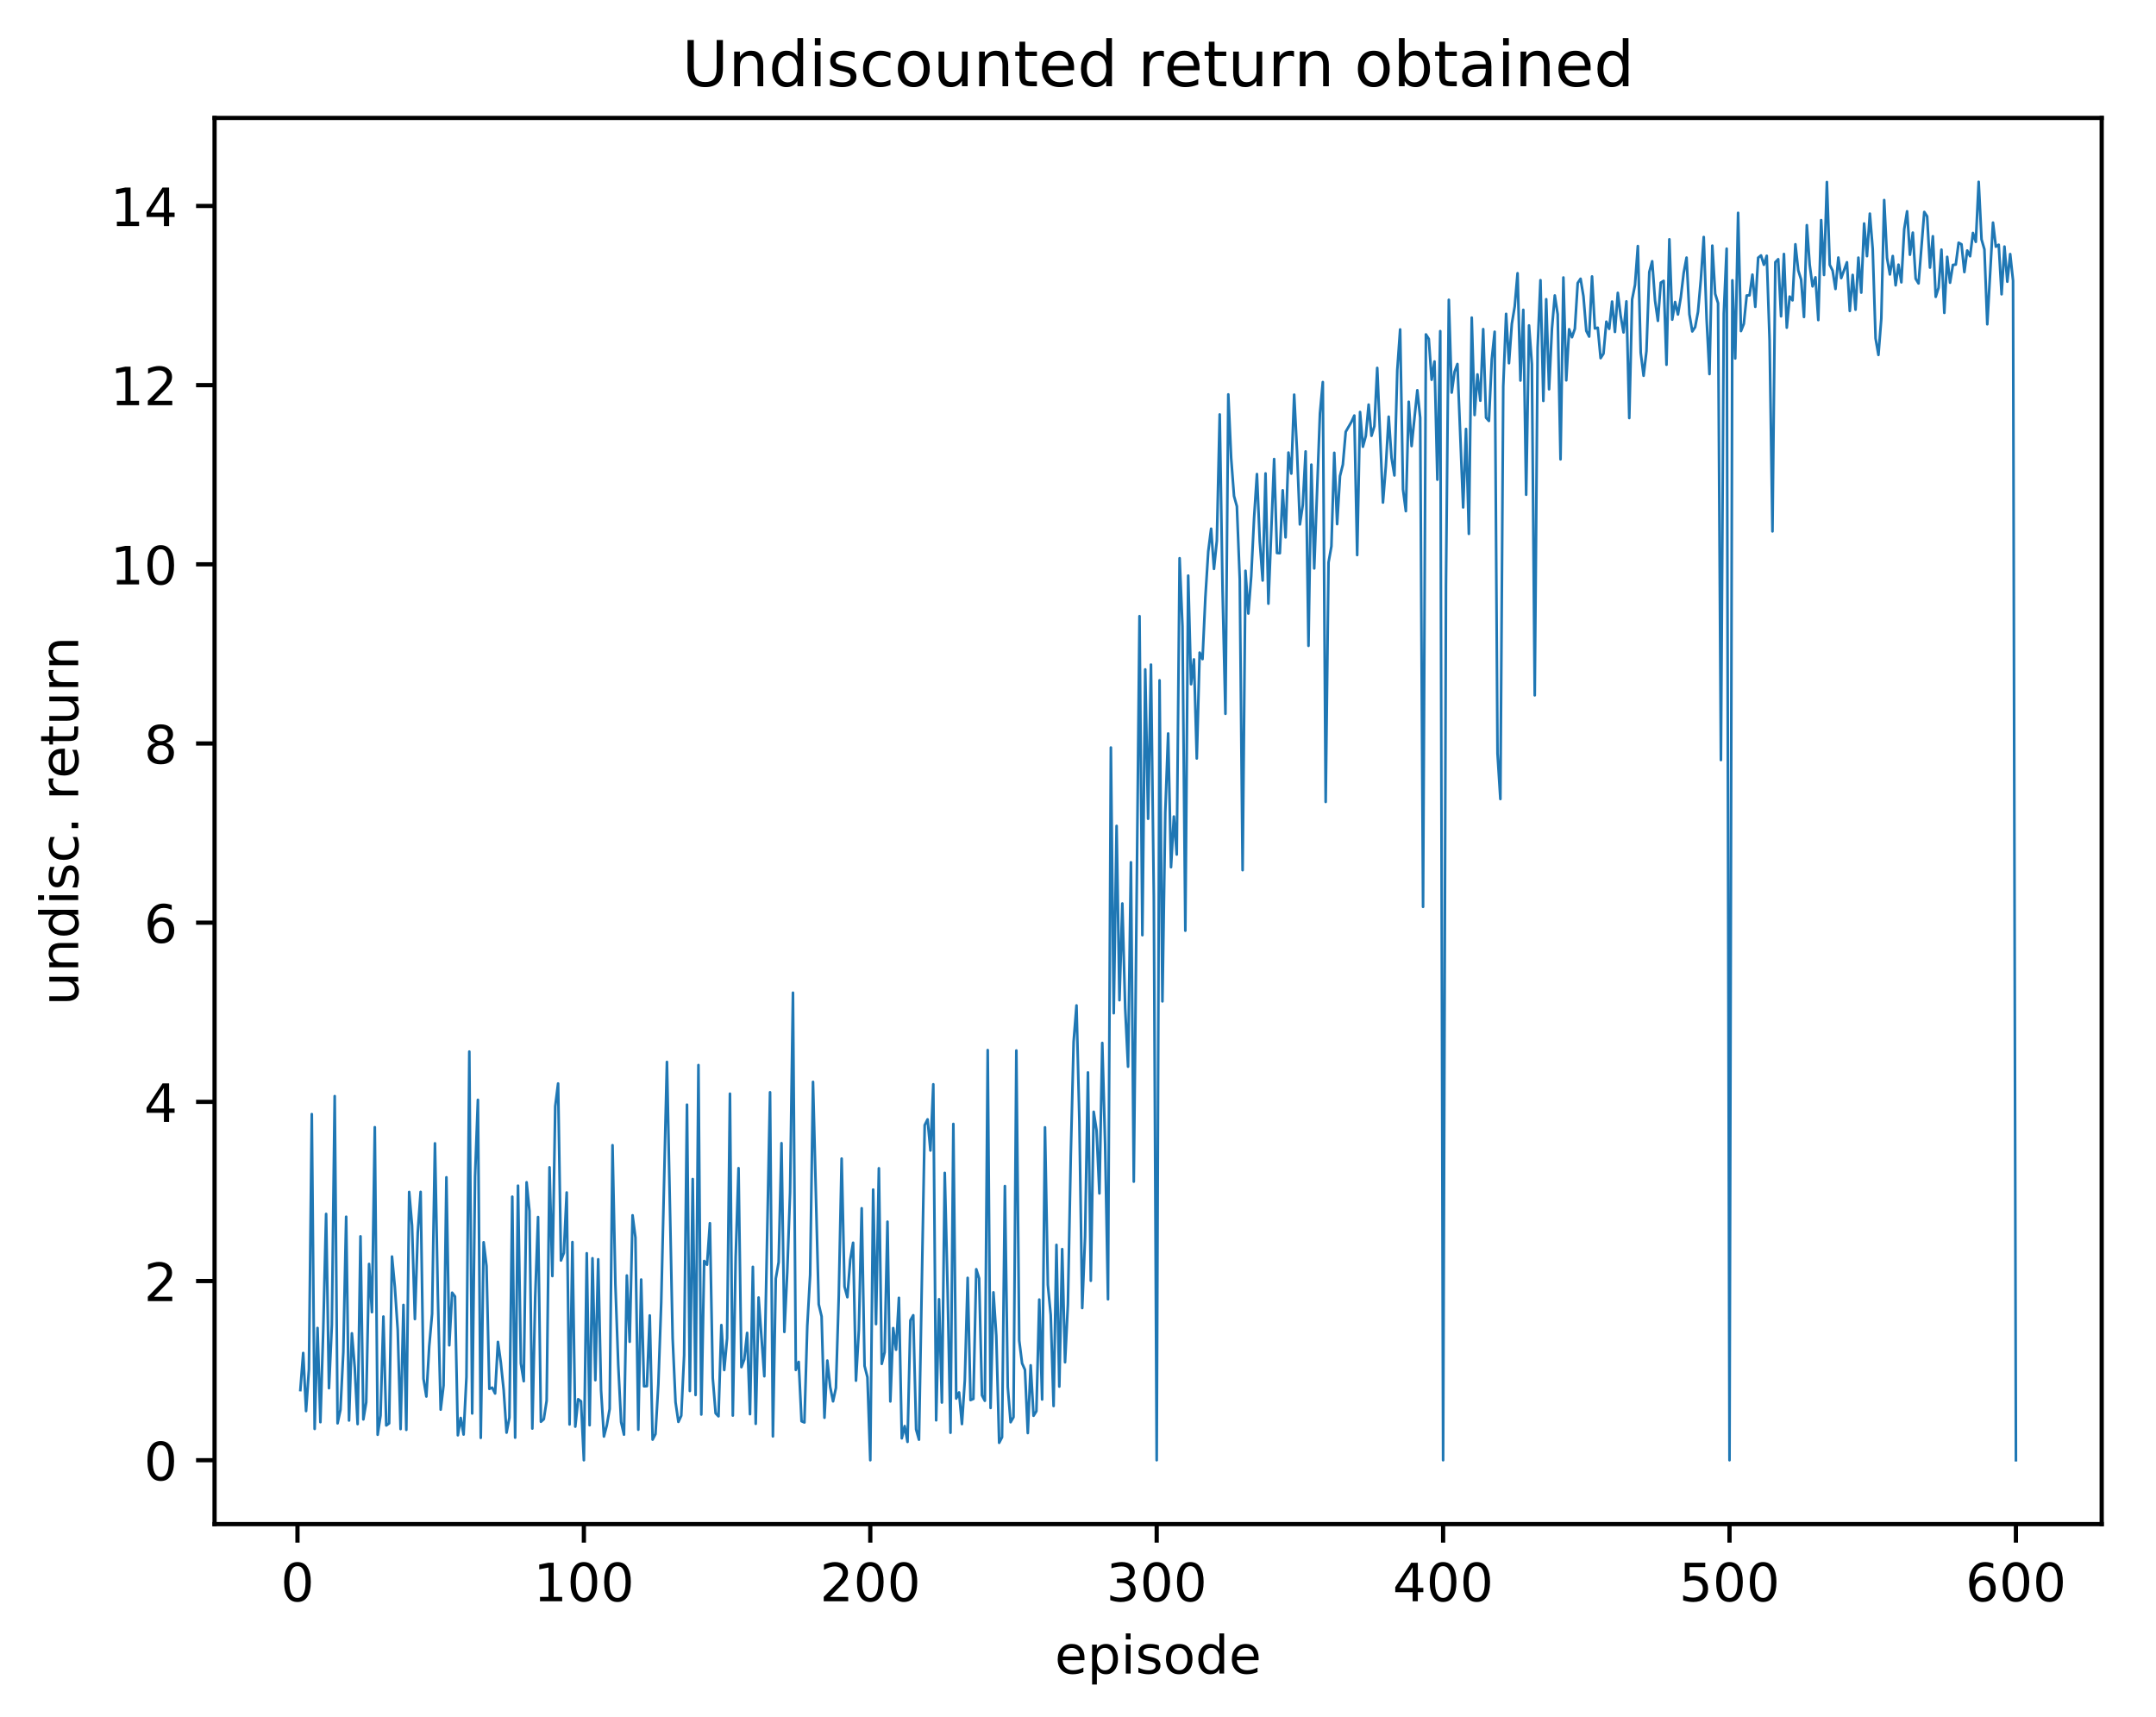 <?xml version="1.0" encoding="utf-8" standalone="no"?>
<!DOCTYPE svg PUBLIC "-//W3C//DTD SVG 1.1//EN"
  "http://www.w3.org/Graphics/SVG/1.1/DTD/svg11.dtd">
<!-- Created with matplotlib (http://matplotlib.org/) -->
<svg height="325pt" version="1.1" viewBox="0 0 408 325" width="408pt" xmlns="http://www.w3.org/2000/svg" xmlns:xlink="http://www.w3.org/1999/xlink">
 <defs>
  <style type="text/css">
*{stroke-linecap:butt;stroke-linejoin:round;}
  </style>
 </defs>
 <g id="figure_1">
  <g id="patch_1">
   <path d="M 0 325.986 
L 408.423 325.986 
L 408.423 0 
L 0 0 
z
" style="fill:#ffffff;"/>
  </g>
  <g id="axes_1">
   <g id="patch_2">
    <path d="M 40.603 288.43 
L 397.723 288.43 
L 397.723 22.318 
L 40.603 22.318 
z
" style="fill:#ffffff;"/>
   </g>
   <g id="matplotlib.axis_1">
    <g id="xtick_1">
     <g id="line2d_1">
      <defs>
       <path d="M 0 0 
L 0 3.5 
" id="m44b7b1d361" style="stroke:#000000;stroke-width:0.8;"/>
      </defs>
      <g>
       <use style="stroke:#000000;stroke-width:0.8;" x="56.294" xlink:href="#m44b7b1d361" y="288.43"/>
      </g>
     </g>
     <g id="text_1">
      <!-- 0 -->
      <defs>
       <path d="M 31.781 66.406 
Q 24.172 66.406 20.328 58.906 
Q 16.5 51.422 16.5 36.375 
Q 16.5 21.391 20.328 13.891 
Q 24.172 6.391 31.781 6.391 
Q 39.453 6.391 43.281 13.891 
Q 47.125 21.391 47.125 36.375 
Q 47.125 51.422 43.281 58.906 
Q 39.453 66.406 31.781 66.406 
z
M 31.781 74.219 
Q 44.047 74.219 50.516 64.516 
Q 56.984 54.828 56.984 36.375 
Q 56.984 17.969 50.516 8.266 
Q 44.047 -1.422 31.781 -1.422 
Q 19.531 -1.422 13.062 8.266 
Q 6.594 17.969 6.594 36.375 
Q 6.594 54.828 13.062 64.516 
Q 19.531 74.219 31.781 74.219 
z
" id="DejaVuSans-30"/>
      </defs>
      <g transform="translate(53.113 303.029)scale(0.1 -0.1)">
       <use xlink:href="#DejaVuSans-30"/>
      </g>
     </g>
    </g>
    <g id="xtick_2">
     <g id="line2d_2">
      <g>
       <use style="stroke:#000000;stroke-width:0.8;" x="110.493" xlink:href="#m44b7b1d361" y="288.43"/>
      </g>
     </g>
     <g id="text_2">
      <!-- 100 -->
      <defs>
       <path d="M 12.406 8.297 
L 28.516 8.297 
L 28.516 63.922 
L 10.984 60.406 
L 10.984 69.391 
L 28.422 72.906 
L 38.281 72.906 
L 38.281 8.297 
L 54.391 8.297 
L 54.391 0 
L 12.406 0 
z
" id="DejaVuSans-31"/>
      </defs>
      <g transform="translate(100.95 303.029)scale(0.1 -0.1)">
       <use xlink:href="#DejaVuSans-31"/>
       <use x="63.623" xlink:href="#DejaVuSans-30"/>
       <use x="127.246" xlink:href="#DejaVuSans-30"/>
      </g>
     </g>
    </g>
    <g id="xtick_3">
     <g id="line2d_3">
      <g>
       <use style="stroke:#000000;stroke-width:0.8;" x="164.693" xlink:href="#m44b7b1d361" y="288.43"/>
      </g>
     </g>
     <g id="text_3">
      <!-- 200 -->
      <defs>
       <path d="M 19.188 8.297 
L 53.609 8.297 
L 53.609 0 
L 7.328 0 
L 7.328 8.297 
Q 12.938 14.109 22.625 23.891 
Q 32.328 33.688 34.812 36.531 
Q 39.547 41.844 41.422 45.531 
Q 43.312 49.219 43.312 52.781 
Q 43.312 58.594 39.234 62.25 
Q 35.156 65.922 28.609 65.922 
Q 23.969 65.922 18.812 64.312 
Q 13.672 62.703 7.812 59.422 
L 7.812 69.391 
Q 13.766 71.781 18.938 73 
Q 24.125 74.219 28.422 74.219 
Q 39.75 74.219 46.484 68.547 
Q 53.219 62.891 53.219 53.422 
Q 53.219 48.922 51.531 44.891 
Q 49.859 40.875 45.406 35.406 
Q 44.188 33.984 37.641 27.219 
Q 31.109 20.453 19.188 8.297 
z
" id="DejaVuSans-32"/>
      </defs>
      <g transform="translate(155.149 303.029)scale(0.1 -0.1)">
       <use xlink:href="#DejaVuSans-32"/>
       <use x="63.623" xlink:href="#DejaVuSans-30"/>
       <use x="127.246" xlink:href="#DejaVuSans-30"/>
      </g>
     </g>
    </g>
    <g id="xtick_4">
     <g id="line2d_4">
      <g>
       <use style="stroke:#000000;stroke-width:0.8;" x="218.892" xlink:href="#m44b7b1d361" y="288.43"/>
      </g>
     </g>
     <g id="text_4">
      <!-- 300 -->
      <defs>
       <path d="M 40.578 39.312 
Q 47.656 37.797 51.625 33 
Q 55.609 28.219 55.609 21.188 
Q 55.609 10.406 48.188 4.484 
Q 40.766 -1.422 27.094 -1.422 
Q 22.516 -1.422 17.656 -0.516 
Q 12.797 0.391 7.625 2.203 
L 7.625 11.719 
Q 11.719 9.328 16.594 8.109 
Q 21.484 6.891 26.812 6.891 
Q 36.078 6.891 40.938 10.547 
Q 45.797 14.203 45.797 21.188 
Q 45.797 27.641 41.281 31.266 
Q 36.766 34.906 28.719 34.906 
L 20.219 34.906 
L 20.219 43.016 
L 29.109 43.016 
Q 36.375 43.016 40.234 45.922 
Q 44.094 48.828 44.094 54.297 
Q 44.094 59.906 40.109 62.906 
Q 36.141 65.922 28.719 65.922 
Q 24.656 65.922 20.016 65.031 
Q 15.375 64.156 9.812 62.312 
L 9.812 71.094 
Q 15.438 72.656 20.344 73.438 
Q 25.25 74.219 29.594 74.219 
Q 40.828 74.219 47.359 69.109 
Q 53.906 64.016 53.906 55.328 
Q 53.906 49.266 50.438 45.094 
Q 46.969 40.922 40.578 39.312 
z
" id="DejaVuSans-33"/>
      </defs>
      <g transform="translate(209.348 303.029)scale(0.1 -0.1)">
       <use xlink:href="#DejaVuSans-33"/>
       <use x="63.623" xlink:href="#DejaVuSans-30"/>
       <use x="127.246" xlink:href="#DejaVuSans-30"/>
      </g>
     </g>
    </g>
    <g id="xtick_5">
     <g id="line2d_5">
      <g>
       <use style="stroke:#000000;stroke-width:0.8;" x="273.092" xlink:href="#m44b7b1d361" y="288.43"/>
      </g>
     </g>
     <g id="text_5">
      <!-- 400 -->
      <defs>
       <path d="M 37.797 64.312 
L 12.891 25.391 
L 37.797 25.391 
z
M 35.203 72.906 
L 47.609 72.906 
L 47.609 25.391 
L 58.016 25.391 
L 58.016 17.188 
L 47.609 17.188 
L 47.609 0 
L 37.797 0 
L 37.797 17.188 
L 4.891 17.188 
L 4.891 26.703 
z
" id="DejaVuSans-34"/>
      </defs>
      <g transform="translate(263.548 303.029)scale(0.1 -0.1)">
       <use xlink:href="#DejaVuSans-34"/>
       <use x="63.623" xlink:href="#DejaVuSans-30"/>
       <use x="127.246" xlink:href="#DejaVuSans-30"/>
      </g>
     </g>
    </g>
    <g id="xtick_6">
     <g id="line2d_6">
      <g>
       <use style="stroke:#000000;stroke-width:0.8;" x="327.291" xlink:href="#m44b7b1d361" y="288.43"/>
      </g>
     </g>
     <g id="text_6">
      <!-- 500 -->
      <defs>
       <path d="M 10.797 72.906 
L 49.516 72.906 
L 49.516 64.594 
L 19.828 64.594 
L 19.828 46.734 
Q 21.969 47.469 24.109 47.828 
Q 26.266 48.188 28.422 48.188 
Q 40.625 48.188 47.75 41.5 
Q 54.891 34.812 54.891 23.391 
Q 54.891 11.625 47.562 5.094 
Q 40.234 -1.422 26.906 -1.422 
Q 22.312 -1.422 17.547 -0.641 
Q 12.797 0.141 7.719 1.703 
L 7.719 11.625 
Q 12.109 9.234 16.797 8.062 
Q 21.484 6.891 26.703 6.891 
Q 35.156 6.891 40.078 11.328 
Q 45.016 15.766 45.016 23.391 
Q 45.016 31 40.078 35.438 
Q 35.156 39.891 26.703 39.891 
Q 22.75 39.891 18.812 39.016 
Q 14.891 38.141 10.797 36.281 
z
" id="DejaVuSans-35"/>
      </defs>
      <g transform="translate(317.747 303.029)scale(0.1 -0.1)">
       <use xlink:href="#DejaVuSans-35"/>
       <use x="63.623" xlink:href="#DejaVuSans-30"/>
       <use x="127.246" xlink:href="#DejaVuSans-30"/>
      </g>
     </g>
    </g>
    <g id="xtick_7">
     <g id="line2d_7">
      <g>
       <use style="stroke:#000000;stroke-width:0.8;" x="381.49" xlink:href="#m44b7b1d361" y="288.43"/>
      </g>
     </g>
     <g id="text_7">
      <!-- 600 -->
      <defs>
       <path d="M 33.016 40.375 
Q 26.375 40.375 22.484 35.828 
Q 18.609 31.297 18.609 23.391 
Q 18.609 15.531 22.484 10.953 
Q 26.375 6.391 33.016 6.391 
Q 39.656 6.391 43.531 10.953 
Q 47.406 15.531 47.406 23.391 
Q 47.406 31.297 43.531 35.828 
Q 39.656 40.375 33.016 40.375 
z
M 52.594 71.297 
L 52.594 62.312 
Q 48.875 64.062 45.094 64.984 
Q 41.312 65.922 37.594 65.922 
Q 27.828 65.922 22.672 59.328 
Q 17.531 52.734 16.797 39.406 
Q 19.672 43.656 24.016 45.922 
Q 28.375 48.188 33.594 48.188 
Q 44.578 48.188 50.953 41.516 
Q 57.328 34.859 57.328 23.391 
Q 57.328 12.156 50.688 5.359 
Q 44.047 -1.422 33.016 -1.422 
Q 20.359 -1.422 13.672 8.266 
Q 6.984 17.969 6.984 36.375 
Q 6.984 53.656 15.188 63.938 
Q 23.391 74.219 37.203 74.219 
Q 40.922 74.219 44.703 73.484 
Q 48.484 72.75 52.594 71.297 
z
" id="DejaVuSans-36"/>
      </defs>
      <g transform="translate(371.947 303.029)scale(0.1 -0.1)">
       <use xlink:href="#DejaVuSans-36"/>
       <use x="63.623" xlink:href="#DejaVuSans-30"/>
       <use x="127.246" xlink:href="#DejaVuSans-30"/>
      </g>
     </g>
    </g>
    <g id="text_8">
     <!-- episode -->
     <defs>
      <path d="M 56.203 29.594 
L 56.203 25.203 
L 14.891 25.203 
Q 15.484 15.922 20.484 11.062 
Q 25.484 6.203 34.422 6.203 
Q 39.594 6.203 44.453 7.469 
Q 49.312 8.734 54.109 11.281 
L 54.109 2.781 
Q 49.266 0.734 44.188 -0.344 
Q 39.109 -1.422 33.891 -1.422 
Q 20.797 -1.422 13.156 6.188 
Q 5.516 13.812 5.516 26.812 
Q 5.516 40.234 12.766 48.109 
Q 20.016 56 32.328 56 
Q 43.359 56 49.781 48.891 
Q 56.203 41.797 56.203 29.594 
z
M 47.219 32.234 
Q 47.125 39.594 43.094 43.984 
Q 39.062 48.391 32.422 48.391 
Q 24.906 48.391 20.391 44.141 
Q 15.875 39.891 15.188 32.172 
z
" id="DejaVuSans-65"/>
      <path d="M 18.109 8.203 
L 18.109 -20.797 
L 9.078 -20.797 
L 9.078 54.688 
L 18.109 54.688 
L 18.109 46.391 
Q 20.953 51.266 25.266 53.625 
Q 29.594 56 35.594 56 
Q 45.562 56 51.781 48.094 
Q 58.016 40.188 58.016 27.297 
Q 58.016 14.406 51.781 6.484 
Q 45.562 -1.422 35.594 -1.422 
Q 29.594 -1.422 25.266 0.953 
Q 20.953 3.328 18.109 8.203 
z
M 48.688 27.297 
Q 48.688 37.203 44.609 42.844 
Q 40.531 48.484 33.406 48.484 
Q 26.266 48.484 22.188 42.844 
Q 18.109 37.203 18.109 27.297 
Q 18.109 17.391 22.188 11.75 
Q 26.266 6.109 33.406 6.109 
Q 40.531 6.109 44.609 11.75 
Q 48.688 17.391 48.688 27.297 
z
" id="DejaVuSans-70"/>
      <path d="M 9.422 54.688 
L 18.406 54.688 
L 18.406 0 
L 9.422 0 
z
M 9.422 75.984 
L 18.406 75.984 
L 18.406 64.594 
L 9.422 64.594 
z
" id="DejaVuSans-69"/>
      <path d="M 44.281 53.078 
L 44.281 44.578 
Q 40.484 46.531 36.375 47.5 
Q 32.281 48.484 27.875 48.484 
Q 21.188 48.484 17.844 46.438 
Q 14.5 44.391 14.5 40.281 
Q 14.5 37.156 16.891 35.375 
Q 19.281 33.594 26.516 31.984 
L 29.594 31.297 
Q 39.156 29.25 43.188 25.516 
Q 47.219 21.781 47.219 15.094 
Q 47.219 7.469 41.188 3.016 
Q 35.156 -1.422 24.609 -1.422 
Q 20.219 -1.422 15.453 -0.562 
Q 10.688 0.297 5.422 2 
L 5.422 11.281 
Q 10.406 8.688 15.234 7.391 
Q 20.062 6.109 24.812 6.109 
Q 31.156 6.109 34.562 8.281 
Q 37.984 10.453 37.984 14.406 
Q 37.984 18.062 35.516 20.016 
Q 33.062 21.969 24.703 23.781 
L 21.578 24.516 
Q 13.234 26.266 9.516 29.906 
Q 5.812 33.547 5.812 39.891 
Q 5.812 47.609 11.281 51.797 
Q 16.75 56 26.812 56 
Q 31.781 56 36.172 55.266 
Q 40.578 54.547 44.281 53.078 
z
" id="DejaVuSans-73"/>
      <path d="M 30.609 48.391 
Q 23.391 48.391 19.188 42.75 
Q 14.984 37.109 14.984 27.297 
Q 14.984 17.484 19.156 11.844 
Q 23.344 6.203 30.609 6.203 
Q 37.797 6.203 41.984 11.859 
Q 46.188 17.531 46.188 27.297 
Q 46.188 37.016 41.984 42.703 
Q 37.797 48.391 30.609 48.391 
z
M 30.609 56 
Q 42.328 56 49.016 48.375 
Q 55.719 40.766 55.719 27.297 
Q 55.719 13.875 49.016 6.219 
Q 42.328 -1.422 30.609 -1.422 
Q 18.844 -1.422 12.172 6.219 
Q 5.516 13.875 5.516 27.297 
Q 5.516 40.766 12.172 48.375 
Q 18.844 56 30.609 56 
z
" id="DejaVuSans-6f"/>
      <path d="M 45.406 46.391 
L 45.406 75.984 
L 54.391 75.984 
L 54.391 0 
L 45.406 0 
L 45.406 8.203 
Q 42.578 3.328 38.25 0.953 
Q 33.938 -1.422 27.875 -1.422 
Q 17.969 -1.422 11.734 6.484 
Q 5.516 14.406 5.516 27.297 
Q 5.516 40.188 11.734 48.094 
Q 17.969 56 27.875 56 
Q 33.938 56 38.25 53.625 
Q 42.578 51.266 45.406 46.391 
z
M 14.797 27.297 
Q 14.797 17.391 18.875 11.75 
Q 22.953 6.109 30.078 6.109 
Q 37.203 6.109 41.297 11.75 
Q 45.406 17.391 45.406 27.297 
Q 45.406 37.203 41.297 42.844 
Q 37.203 48.484 30.078 48.484 
Q 22.953 48.484 18.875 42.844 
Q 14.797 37.203 14.797 27.297 
z
" id="DejaVuSans-64"/>
     </defs>
     <g transform="translate(199.608 316.707)scale(0.1 -0.1)">
      <use xlink:href="#DejaVuSans-65"/>
      <use x="61.523" xlink:href="#DejaVuSans-70"/>
      <use x="125" xlink:href="#DejaVuSans-69"/>
      <use x="152.783" xlink:href="#DejaVuSans-73"/>
      <use x="204.883" xlink:href="#DejaVuSans-6f"/>
      <use x="266.064" xlink:href="#DejaVuSans-64"/>
      <use x="329.541" xlink:href="#DejaVuSans-65"/>
     </g>
    </g>
   </g>
   <g id="matplotlib.axis_2">
    <g id="ytick_1">
     <g id="line2d_8">
      <defs>
       <path d="M 0 0 
L -3.5 0 
" id="m91dede97e2" style="stroke:#000000;stroke-width:0.8;"/>
      </defs>
      <g>
       <use style="stroke:#000000;stroke-width:0.8;" x="40.603" xlink:href="#m91dede97e2" y="276.334"/>
      </g>
     </g>
     <g id="text_9">
      <!-- 0 -->
      <g transform="translate(27.241 280.133)scale(0.1 -0.1)">
       <use xlink:href="#DejaVuSans-30"/>
      </g>
     </g>
    </g>
    <g id="ytick_2">
     <g id="line2d_9">
      <g>
       <use style="stroke:#000000;stroke-width:0.8;" x="40.603" xlink:href="#m91dede97e2" y="242.426"/>
      </g>
     </g>
     <g id="text_10">
      <!-- 2 -->
      <g transform="translate(27.241 246.225)scale(0.1 -0.1)">
       <use xlink:href="#DejaVuSans-32"/>
      </g>
     </g>
    </g>
    <g id="ytick_3">
     <g id="line2d_10">
      <g>
       <use style="stroke:#000000;stroke-width:0.8;" x="40.603" xlink:href="#m91dede97e2" y="208.518"/>
      </g>
     </g>
     <g id="text_11">
      <!-- 4 -->
      <g transform="translate(27.241 212.317)scale(0.1 -0.1)">
       <use xlink:href="#DejaVuSans-34"/>
      </g>
     </g>
    </g>
    <g id="ytick_4">
     <g id="line2d_11">
      <g>
       <use style="stroke:#000000;stroke-width:0.8;" x="40.603" xlink:href="#m91dede97e2" y="174.609"/>
      </g>
     </g>
     <g id="text_12">
      <!-- 6 -->
      <g transform="translate(27.241 178.409)scale(0.1 -0.1)">
       <use xlink:href="#DejaVuSans-36"/>
      </g>
     </g>
    </g>
    <g id="ytick_5">
     <g id="line2d_12">
      <g>
       <use style="stroke:#000000;stroke-width:0.8;" x="40.603" xlink:href="#m91dede97e2" y="140.701"/>
      </g>
     </g>
     <g id="text_13">
      <!-- 8 -->
      <defs>
       <path d="M 31.781 34.625 
Q 24.75 34.625 20.719 30.859 
Q 16.703 27.094 16.703 20.516 
Q 16.703 13.922 20.719 10.156 
Q 24.75 6.391 31.781 6.391 
Q 38.812 6.391 42.859 10.172 
Q 46.922 13.969 46.922 20.516 
Q 46.922 27.094 42.891 30.859 
Q 38.875 34.625 31.781 34.625 
z
M 21.922 38.812 
Q 15.578 40.375 12.031 44.719 
Q 8.5 49.078 8.5 55.328 
Q 8.5 64.062 14.719 69.141 
Q 20.953 74.219 31.781 74.219 
Q 42.672 74.219 48.875 69.141 
Q 55.078 64.062 55.078 55.328 
Q 55.078 49.078 51.531 44.719 
Q 48 40.375 41.703 38.812 
Q 48.828 37.156 52.797 32.312 
Q 56.781 27.484 56.781 20.516 
Q 56.781 9.906 50.312 4.234 
Q 43.844 -1.422 31.781 -1.422 
Q 19.734 -1.422 13.25 4.234 
Q 6.781 9.906 6.781 20.516 
Q 6.781 27.484 10.781 32.312 
Q 14.797 37.156 21.922 38.812 
z
M 18.312 54.391 
Q 18.312 48.734 21.844 45.562 
Q 25.391 42.391 31.781 42.391 
Q 38.141 42.391 41.719 45.562 
Q 45.312 48.734 45.312 54.391 
Q 45.312 60.062 41.719 63.234 
Q 38.141 66.406 31.781 66.406 
Q 25.391 66.406 21.844 63.234 
Q 18.312 60.062 18.312 54.391 
z
" id="DejaVuSans-38"/>
      </defs>
      <g transform="translate(27.241 144.5)scale(0.1 -0.1)">
       <use xlink:href="#DejaVuSans-38"/>
      </g>
     </g>
    </g>
    <g id="ytick_6">
     <g id="line2d_13">
      <g>
       <use style="stroke:#000000;stroke-width:0.8;" x="40.603" xlink:href="#m91dede97e2" y="106.793"/>
      </g>
     </g>
     <g id="text_14">
      <!-- 10 -->
      <g transform="translate(20.878 110.592)scale(0.1 -0.1)">
       <use xlink:href="#DejaVuSans-31"/>
       <use x="63.623" xlink:href="#DejaVuSans-30"/>
      </g>
     </g>
    </g>
    <g id="ytick_7">
     <g id="line2d_14">
      <g>
       <use style="stroke:#000000;stroke-width:0.8;" x="40.603" xlink:href="#m91dede97e2" y="72.885"/>
      </g>
     </g>
     <g id="text_15">
      <!-- 12 -->
      <g transform="translate(20.878 76.684)scale(0.1 -0.1)">
       <use xlink:href="#DejaVuSans-31"/>
       <use x="63.623" xlink:href="#DejaVuSans-32"/>
      </g>
     </g>
    </g>
    <g id="ytick_8">
     <g id="line2d_15">
      <g>
       <use style="stroke:#000000;stroke-width:0.8;" x="40.603" xlink:href="#m91dede97e2" y="38.977"/>
      </g>
     </g>
     <g id="text_16">
      <!-- 14 -->
      <g transform="translate(20.878 42.776)scale(0.1 -0.1)">
       <use xlink:href="#DejaVuSans-31"/>
       <use x="63.623" xlink:href="#DejaVuSans-34"/>
      </g>
     </g>
    </g>
    <g id="text_17">
     <!-- undisc. return -->
     <defs>
      <path d="M 8.5 21.578 
L 8.5 54.688 
L 17.484 54.688 
L 17.484 21.922 
Q 17.484 14.156 20.5 10.266 
Q 23.531 6.391 29.594 6.391 
Q 36.859 6.391 41.078 11.031 
Q 45.312 15.672 45.312 23.688 
L 45.312 54.688 
L 54.297 54.688 
L 54.297 0 
L 45.312 0 
L 45.312 8.406 
Q 42.047 3.422 37.719 1 
Q 33.406 -1.422 27.688 -1.422 
Q 18.266 -1.422 13.375 4.438 
Q 8.5 10.297 8.5 21.578 
z
M 31.109 56 
z
" id="DejaVuSans-75"/>
      <path d="M 54.891 33.016 
L 54.891 0 
L 45.906 0 
L 45.906 32.719 
Q 45.906 40.484 42.875 44.328 
Q 39.844 48.188 33.797 48.188 
Q 26.516 48.188 22.312 43.547 
Q 18.109 38.922 18.109 30.906 
L 18.109 0 
L 9.078 0 
L 9.078 54.688 
L 18.109 54.688 
L 18.109 46.188 
Q 21.344 51.125 25.703 53.562 
Q 30.078 56 35.797 56 
Q 45.219 56 50.047 50.172 
Q 54.891 44.344 54.891 33.016 
z
" id="DejaVuSans-6e"/>
      <path d="M 48.781 52.594 
L 48.781 44.188 
Q 44.969 46.297 41.141 47.344 
Q 37.312 48.391 33.406 48.391 
Q 24.656 48.391 19.812 42.844 
Q 14.984 37.312 14.984 27.297 
Q 14.984 17.281 19.812 11.734 
Q 24.656 6.203 33.406 6.203 
Q 37.312 6.203 41.141 7.25 
Q 44.969 8.297 48.781 10.406 
L 48.781 2.094 
Q 45.016 0.344 40.984 -0.531 
Q 36.969 -1.422 32.422 -1.422 
Q 20.062 -1.422 12.781 6.344 
Q 5.516 14.109 5.516 27.297 
Q 5.516 40.672 12.859 48.328 
Q 20.219 56 33.016 56 
Q 37.156 56 41.109 55.141 
Q 45.062 54.297 48.781 52.594 
z
" id="DejaVuSans-63"/>
      <path d="M 10.688 12.406 
L 21 12.406 
L 21 0 
L 10.688 0 
z
" id="DejaVuSans-2e"/>
      <path id="DejaVuSans-20"/>
      <path d="M 41.109 46.297 
Q 39.594 47.172 37.812 47.578 
Q 36.031 48 33.891 48 
Q 26.266 48 22.188 43.047 
Q 18.109 38.094 18.109 28.812 
L 18.109 0 
L 9.078 0 
L 9.078 54.688 
L 18.109 54.688 
L 18.109 46.188 
Q 20.953 51.172 25.484 53.578 
Q 30.031 56 36.531 56 
Q 37.453 56 38.578 55.875 
Q 39.703 55.766 41.062 55.516 
z
" id="DejaVuSans-72"/>
      <path d="M 18.312 70.219 
L 18.312 54.688 
L 36.812 54.688 
L 36.812 47.703 
L 18.312 47.703 
L 18.312 18.016 
Q 18.312 11.328 20.141 9.422 
Q 21.969 7.516 27.594 7.516 
L 36.812 7.516 
L 36.812 0 
L 27.594 0 
Q 17.188 0 13.234 3.875 
Q 9.281 7.766 9.281 18.016 
L 9.281 47.703 
L 2.688 47.703 
L 2.688 54.688 
L 9.281 54.688 
L 9.281 70.219 
z
" id="DejaVuSans-74"/>
     </defs>
     <g transform="translate(14.798 190.29)rotate(-90)scale(0.1 -0.1)">
      <use xlink:href="#DejaVuSans-75"/>
      <use x="63.379" xlink:href="#DejaVuSans-6e"/>
      <use x="126.758" xlink:href="#DejaVuSans-64"/>
      <use x="190.234" xlink:href="#DejaVuSans-69"/>
      <use x="218.018" xlink:href="#DejaVuSans-73"/>
      <use x="270.117" xlink:href="#DejaVuSans-63"/>
      <use x="325.098" xlink:href="#DejaVuSans-2e"/>
      <use x="356.885" xlink:href="#DejaVuSans-20"/>
      <use x="388.672" xlink:href="#DejaVuSans-72"/>
      <use x="429.754" xlink:href="#DejaVuSans-65"/>
      <use x="491.277" xlink:href="#DejaVuSans-74"/>
      <use x="530.486" xlink:href="#DejaVuSans-75"/>
      <use x="593.865" xlink:href="#DejaVuSans-72"/>
      <use x="634.963" xlink:href="#DejaVuSans-6e"/>
     </g>
    </g>
   </g>
   <g id="line2d_16">
    <path clip-path="url(#p0711427b68)" d="M 56.836 263.064 
L 57.378 256.042 
L 57.92 267.032 
L 58.462 259.132 
L 59.004 210.84 
L 59.546 270.41 
L 60.088 251.311 
L 60.63 269.134 
L 61.172 251.593 
L 61.714 229.728 
L 62.256 262.702 
L 62.798 250.736 
L 63.34 207.432 
L 63.882 269.352 
L 64.424 266.804 
L 64.966 255.897 
L 65.508 230.259 
L 66.05 268.821 
L 66.592 252.327 
L 67.134 258.83 
L 67.676 269.498 
L 68.218 233.966 
L 68.76 268.614 
L 69.302 265.377 
L 69.844 239.196 
L 70.386 248.323 
L 70.928 213.316 
L 71.47 271.515 
L 72.012 267.879 
L 72.554 249.148 
L 73.096 269.757 
L 73.638 269.362 
L 74.18 237.796 
L 74.722 243.55 
L 75.264 251.648 
L 75.806 270.438 
L 76.348 246.945 
L 76.89 270.589 
L 77.432 225.564 
L 77.974 231.92 
L 78.516 249.622 
L 79.058 233.248 
L 79.6 225.552 
L 80.142 260.918 
L 80.684 264.276 
L 81.226 254.774 
L 81.768 248.627 
L 82.31 216.374 
L 82.852 244.808 
L 83.394 266.764 
L 83.936 262.178 
L 84.478 222.8 
L 85.02 254.588 
L 85.562 244.633 
L 86.104 245.358 
L 86.646 271.616 
L 87.188 268.338 
L 87.73 271.474 
L 88.272 260.586 
L 88.814 199.003 
L 89.356 267.487 
L 89.897 222.694 
L 90.439 208.144 
L 90.981 272.101 
L 91.523 235.09 
L 92.065 239.589 
L 92.607 262.833 
L 93.149 262.603 
L 93.691 263.707 
L 94.233 253.945 
L 94.775 257.856 
L 95.317 263.076 
L 95.859 271.116 
L 96.401 268.265 
L 96.943 226.468 
L 97.485 272.061 
L 98.027 224.38 
L 98.569 258.013 
L 99.111 261.381 
L 99.653 223.746 
L 100.195 229.174 
L 100.737 270.34 
L 101.279 245.503 
L 101.821 230.318 
L 102.363 269.052 
L 102.905 268.577 
L 103.447 265.084 
L 103.989 220.905 
L 104.531 241.487 
L 105.073 209.359 
L 105.615 205.049 
L 106.157 238.539 
L 106.699 237.111 
L 107.241 225.669 
L 107.783 269.567 
L 108.325 235.052 
L 108.867 269.98 
L 109.409 264.793 
L 109.951 265.189 
L 110.493 276.334 
L 111.035 237.171 
L 111.577 269.712 
L 112.119 238.121 
L 112.661 261.187 
L 113.203 238.311 
L 113.745 263.093 
L 114.287 271.848 
L 114.829 269.759 
L 115.371 266.628 
L 115.913 216.723 
L 116.455 243.032 
L 116.997 258.297 
L 117.539 269.106 
L 118.081 271.494 
L 118.623 241.383 
L 119.165 253.918 
L 119.707 229.989 
L 120.249 234.197 
L 120.791 270.558 
L 121.333 242.145 
L 121.875 262.347 
L 122.417 262.314 
L 122.959 248.943 
L 123.501 272.437 
L 124.043 271.383 
L 124.585 261.981 
L 125.127 246.541 
L 126.211 200.965 
L 127.295 253.288 
L 127.837 265.362 
L 128.379 269.08 
L 128.921 267.911 
L 129.463 256.494 
L 130.005 209.052 
L 130.547 263.231 
L 131.089 223.124 
L 131.631 263.994 
L 132.173 201.558 
L 132.715 267.689 
L 133.257 238.633 
L 133.799 239.34 
L 134.341 231.486 
L 134.883 260.8 
L 135.425 267.462 
L 135.967 268.027 
L 136.509 250.762 
L 137.051 259.266 
L 137.593 253.264 
L 138.135 206.976 
L 138.677 267.885 
L 139.219 237.879 
L 139.761 221.07 
L 140.303 258.722 
L 140.845 257.256 
L 141.387 252.239 
L 141.929 267.624 
L 142.471 239.746 
L 143.013 269.446 
L 143.555 245.549 
L 144.639 260.444 
L 145.723 206.707 
L 146.265 271.827 
L 146.807 241.968 
L 147.349 238.867 
L 147.891 216.342 
L 148.433 252.056 
L 148.975 240.781 
L 149.517 225.667 
L 150.059 187.867 
L 150.601 259.249 
L 151.143 257.729 
L 151.685 268.957 
L 152.227 269.189 
L 152.769 250.941 
L 153.311 241.262 
L 153.853 204.741 
L 154.937 246.839 
L 155.479 249.132 
L 156.021 268.297 
L 156.563 257.484 
L 157.105 262.475 
L 157.647 265.194 
L 158.189 262.653 
L 158.731 245.141 
L 159.273 219.258 
L 159.815 243.48 
L 160.357 245.485 
L 160.899 238.404 
L 161.441 235.183 
L 161.983 261.28 
L 162.525 251.745 
L 163.067 228.658 
L 163.609 258.491 
L 164.151 260.636 
L 164.693 276.334 
L 165.235 225.124 
L 165.777 250.583 
L 166.319 221.09 
L 166.861 258.104 
L 167.403 255.907 
L 167.945 231.197 
L 168.487 265.211 
L 169.029 251.334 
L 169.571 255.424 
L 170.113 245.606 
L 170.655 272.191 
L 171.197 269.883 
L 171.739 272.868 
L 172.281 249.867 
L 172.823 248.9 
L 173.365 270.51 
L 173.907 272.449 
L 174.991 212.92 
L 175.533 211.836 
L 176.075 217.725 
L 176.617 205.197 
L 177.159 268.783 
L 177.701 245.873 
L 178.243 265.42 
L 178.785 221.959 
L 179.327 244.179 
L 179.869 271.135 
L 180.411 212.7 
L 180.953 264.664 
L 181.495 263.51 
L 182.037 269.492 
L 182.579 261.248 
L 183.121 241.826 
L 183.663 264.953 
L 184.204 264.724 
L 184.746 240.193 
L 185.288 241.935 
L 185.83 264.046 
L 186.372 265.085 
L 186.914 198.72 
L 187.456 266.444 
L 187.998 244.568 
L 188.54 252.816 
L 189.082 273.038 
L 189.624 271.984 
L 190.166 224.449 
L 190.708 262.475 
L 191.25 269.144 
L 191.792 268.194 
L 192.334 198.803 
L 192.876 253.686 
L 193.418 257.996 
L 193.96 259.218 
L 194.502 271.196 
L 195.044 258.379 
L 195.586 267.922 
L 196.128 267.061 
L 196.67 245.933 
L 197.212 264.84 
L 197.754 213.343 
L 198.296 243.154 
L 198.838 248.833 
L 199.38 266.079 
L 199.922 235.588 
L 200.464 262.398 
L 201.006 236.388 
L 201.548 257.799 
L 202.09 246.816 
L 202.632 218.708 
L 203.174 197.151 
L 203.716 190.274 
L 204.258 211.929 
L 204.8 247.535 
L 205.342 234.004 
L 205.884 202.952 
L 206.426 242.373 
L 206.968 210.4 
L 207.51 213.895 
L 208.052 225.848 
L 208.594 197.374 
L 209.136 216.616 
L 209.678 245.883 
L 210.22 141.466 
L 210.762 191.744 
L 211.304 156.297 
L 211.846 189.279 
L 212.388 170.984 
L 212.93 190.788 
L 213.472 201.858 
L 214.014 163.18 
L 214.556 223.616 
L 215.64 116.606 
L 216.182 176.974 
L 216.724 126.684 
L 217.266 154.945 
L 217.808 125.776 
L 218.35 169.71 
L 218.892 276.334 
L 219.434 128.753 
L 219.976 189.503 
L 220.518 153.671 
L 221.06 138.81 
L 221.602 164.113 
L 222.144 154.527 
L 222.686 161.71 
L 223.228 105.64 
L 223.77 118.56 
L 224.312 176.125 
L 224.854 108.932 
L 225.396 129.482 
L 225.938 124.786 
L 226.48 143.532 
L 227.022 123.508 
L 227.564 124.728 
L 228.106 113.011 
L 228.648 104.366 
L 229.19 100.055 
L 229.732 107.651 
L 230.274 102.339 
L 230.816 78.432 
L 231.358 111.83 
L 231.9 135.08 
L 232.442 74.64 
L 232.984 86.713 
L 233.526 93.878 
L 234.068 95.824 
L 234.61 109.599 
L 235.152 164.666 
L 235.694 108.014 
L 236.236 116.105 
L 236.778 109.084 
L 237.32 98.062 
L 237.862 89.715 
L 238.404 102.529 
L 238.946 109.855 
L 239.488 89.596 
L 240.03 114.235 
L 241.114 86.87 
L 241.656 104.649 
L 242.198 104.687 
L 242.74 92.784 
L 243.282 101.692 
L 243.824 85.647 
L 244.366 89.621 
L 244.908 74.689 
L 245.45 85.444 
L 245.992 99.244 
L 246.534 95.572 
L 247.076 85.432 
L 247.618 122.215 
L 248.16 87.932 
L 248.702 107.569 
L 249.786 78.272 
L 250.328 72.307 
L 250.87 151.757 
L 251.412 106.431 
L 251.954 103.393 
L 252.496 85.692 
L 253.038 99.187 
L 253.58 90.088 
L 254.122 87.921 
L 254.664 81.708 
L 255.748 79.833 
L 256.29 78.64 
L 256.832 105.04 
L 257.374 77.969 
L 257.916 84.537 
L 258.458 82.51 
L 259 76.569 
L 259.542 82.471 
L 260.084 80.655 
L 260.626 69.623 
L 261.71 95.097 
L 262.252 88.267 
L 262.794 78.856 
L 263.336 86.652 
L 263.878 89.971 
L 264.42 70.055 
L 264.962 62.348 
L 265.504 92.609 
L 266.046 96.732 
L 266.588 76.032 
L 267.13 84.417 
L 268.214 73.849 
L 268.756 79.066 
L 269.298 171.613 
L 269.84 63.286 
L 270.382 64.141 
L 270.924 71.864 
L 271.466 68.407 
L 272.008 90.774 
L 272.55 62.665 
L 273.092 276.334 
L 273.634 110.73 
L 274.176 56.734 
L 274.718 74.296 
L 275.26 70.364 
L 275.802 68.888 
L 276.886 96.02 
L 277.428 81.182 
L 277.969 101.03 
L 278.511 60.104 
L 279.053 78.541 
L 279.595 70.86 
L 280.137 75.829 
L 280.679 62.285 
L 281.221 79.046 
L 281.763 79.656 
L 282.305 67.968 
L 282.847 62.781 
L 283.389 142.608 
L 283.931 151.208 
L 284.473 73.138 
L 285.015 59.4 
L 285.557 68.733 
L 286.099 61.272 
L 286.641 57.996 
L 287.183 51.711 
L 287.725 72.013 
L 288.267 58.635 
L 288.809 93.622 
L 289.351 61.588 
L 289.893 68.937 
L 290.435 131.582 
L 290.977 65.828 
L 291.519 53.025 
L 292.061 75.872 
L 292.603 56.627 
L 293.145 73.668 
L 293.687 62.218 
L 294.229 55.915 
L 294.771 59.478 
L 295.313 86.924 
L 295.855 52.512 
L 296.397 71.975 
L 296.939 62.308 
L 297.481 63.82 
L 298.023 62.228 
L 298.565 53.557 
L 299.107 52.755 
L 299.649 56.07 
L 300.191 62.614 
L 300.733 63.697 
L 301.275 52.317 
L 301.817 62.157 
L 302.359 62.021 
L 302.901 67.777 
L 303.443 66.926 
L 303.985 60.874 
L 304.527 62.23 
L 305.069 57.073 
L 305.611 62.815 
L 306.153 55.417 
L 306.695 59.792 
L 307.237 62.906 
L 307.779 57.033 
L 308.321 79.111 
L 308.863 56.657 
L 309.405 53.915 
L 309.947 46.565 
L 310.489 66.743 
L 311.031 71.108 
L 311.573 66.436 
L 312.115 51.48 
L 312.657 49.439 
L 313.199 56.881 
L 313.741 60.715 
L 314.283 53.497 
L 314.825 53.152 
L 315.367 69.021 
L 315.909 45.287 
L 316.451 60.49 
L 316.993 57.151 
L 317.535 59.513 
L 318.077 56.246 
L 318.619 51.649 
L 319.161 48.752 
L 319.703 59.474 
L 320.245 62.72 
L 320.787 61.909 
L 321.329 59.004 
L 321.871 52.835 
L 322.413 44.852 
L 322.955 60.306 
L 323.497 70.788 
L 324.039 46.486 
L 324.581 55.602 
L 325.123 57.372 
L 325.665 143.833 
L 326.207 59.381 
L 326.749 47.058 
L 327.291 276.334 
L 327.833 53.052 
L 328.375 67.833 
L 328.917 40.28 
L 329.459 62.657 
L 330.001 61.281 
L 330.543 55.92 
L 331.085 55.889 
L 331.627 51.973 
L 332.169 58.065 
L 332.711 48.785 
L 333.253 48.34 
L 333.795 50.106 
L 334.337 48.407 
L 334.879 64.444 
L 335.421 100.56 
L 335.963 49.616 
L 336.505 49.054 
L 337.047 59.861 
L 337.589 48.068 
L 338.131 62.004 
L 338.673 56.122 
L 339.215 56.834 
L 339.757 46.227 
L 340.299 51.163 
L 340.841 52.911 
L 341.383 59.988 
L 341.925 42.612 
L 342.467 50.132 
L 343.009 54.194 
L 343.551 52.477 
L 344.093 60.573 
L 344.635 41.654 
L 345.177 52.031 
L 345.719 34.452 
L 346.261 50.118 
L 346.803 51.211 
L 347.345 54.685 
L 347.887 48.738 
L 348.429 52.627 
L 349.513 49.636 
L 350.055 58.848 
L 350.597 52.025 
L 351.139 58.606 
L 351.681 48.755 
L 352.223 55.378 
L 352.765 42.3 
L 353.307 48.469 
L 353.849 40.43 
L 354.391 47.145 
L 354.933 64.033 
L 355.475 67.167 
L 356.017 60.281 
L 356.559 37.856 
L 357.101 48.799 
L 357.643 51.936 
L 358.185 48.452 
L 358.727 53.993 
L 359.269 50.083 
L 359.811 53.429 
L 360.353 43.365 
L 360.895 39.986 
L 361.437 48.208 
L 361.979 44.022 
L 362.521 52.75 
L 363.063 53.634 
L 364.147 40.111 
L 364.689 40.945 
L 365.231 50.638 
L 365.773 44.708 
L 366.315 56.174 
L 366.857 54.45 
L 367.399 47.242 
L 367.941 59.21 
L 368.483 48.612 
L 369.025 53.498 
L 369.567 50.135 
L 370.109 50.067 
L 370.651 45.935 
L 371.193 46.237 
L 371.735 51.488 
L 372.276 47.408 
L 372.818 48.482 
L 373.36 44.086 
L 373.902 45.77 
L 374.444 34.414 
L 374.986 45.309 
L 375.528 47.185 
L 376.07 61.367 
L 377.154 42.129 
L 377.696 46.68 
L 378.238 46.317 
L 378.78 55.687 
L 379.322 46.663 
L 379.864 53.306 
L 380.406 48.083 
L 380.948 53.115 
L 381.49 276.334 
L 381.49 276.334 
" style="fill:none;stroke:#1f77b4;stroke-linecap:square;stroke-width:0.5;"/>
   </g>
   <g id="patch_3">
    <path d="M 40.603 288.43 
L 40.603 22.318 
" style="fill:none;stroke:#000000;stroke-linecap:square;stroke-linejoin:miter;stroke-width:0.8;"/>
   </g>
   <g id="patch_4">
    <path d="M 397.723 288.43 
L 397.723 22.318 
" style="fill:none;stroke:#000000;stroke-linecap:square;stroke-linejoin:miter;stroke-width:0.8;"/>
   </g>
   <g id="patch_5">
    <path d="M 40.603 288.43 
L 397.723 288.43 
" style="fill:none;stroke:#000000;stroke-linecap:square;stroke-linejoin:miter;stroke-width:0.8;"/>
   </g>
   <g id="patch_6">
    <path d="M 40.603 22.318 
L 397.723 22.318 
" style="fill:none;stroke:#000000;stroke-linecap:square;stroke-linejoin:miter;stroke-width:0.8;"/>
   </g>
   <g id="text_18">
    <!-- Undiscounted return obtained -->
    <defs>
     <path d="M 8.688 72.906 
L 18.609 72.906 
L 18.609 28.609 
Q 18.609 16.891 22.844 11.734 
Q 27.094 6.594 36.625 6.594 
Q 46.094 6.594 50.344 11.734 
Q 54.594 16.891 54.594 28.609 
L 54.594 72.906 
L 64.5 72.906 
L 64.5 27.391 
Q 64.5 13.141 57.438 5.859 
Q 50.391 -1.422 36.625 -1.422 
Q 22.797 -1.422 15.734 5.859 
Q 8.688 13.141 8.688 27.391 
z
" id="DejaVuSans-55"/>
     <path d="M 48.688 27.297 
Q 48.688 37.203 44.609 42.844 
Q 40.531 48.484 33.406 48.484 
Q 26.266 48.484 22.188 42.844 
Q 18.109 37.203 18.109 27.297 
Q 18.109 17.391 22.188 11.75 
Q 26.266 6.109 33.406 6.109 
Q 40.531 6.109 44.609 11.75 
Q 48.688 17.391 48.688 27.297 
z
M 18.109 46.391 
Q 20.953 51.266 25.266 53.625 
Q 29.594 56 35.594 56 
Q 45.562 56 51.781 48.094 
Q 58.016 40.188 58.016 27.297 
Q 58.016 14.406 51.781 6.484 
Q 45.562 -1.422 35.594 -1.422 
Q 29.594 -1.422 25.266 0.953 
Q 20.953 3.328 18.109 8.203 
L 18.109 0 
L 9.078 0 
L 9.078 75.984 
L 18.109 75.984 
z
" id="DejaVuSans-62"/>
     <path d="M 34.281 27.484 
Q 23.391 27.484 19.188 25 
Q 14.984 22.516 14.984 16.5 
Q 14.984 11.719 18.141 8.906 
Q 21.297 6.109 26.703 6.109 
Q 34.188 6.109 38.703 11.406 
Q 43.219 16.703 43.219 25.484 
L 43.219 27.484 
z
M 52.203 31.203 
L 52.203 0 
L 43.219 0 
L 43.219 8.297 
Q 40.141 3.328 35.547 0.953 
Q 30.953 -1.422 24.312 -1.422 
Q 15.922 -1.422 10.953 3.297 
Q 6 8.016 6 15.922 
Q 6 25.141 12.172 29.828 
Q 18.359 34.516 30.609 34.516 
L 43.219 34.516 
L 43.219 35.406 
Q 43.219 41.609 39.141 45 
Q 35.062 48.391 27.688 48.391 
Q 23 48.391 18.547 47.266 
Q 14.109 46.141 10.016 43.891 
L 10.016 52.203 
Q 14.938 54.109 19.578 55.047 
Q 24.219 56 28.609 56 
Q 40.484 56 46.344 49.844 
Q 52.203 43.703 52.203 31.203 
z
" id="DejaVuSans-61"/>
    </defs>
    <g transform="translate(129.067 16.318)scale(0.12 -0.12)">
     <use xlink:href="#DejaVuSans-55"/>
     <use x="73.193" xlink:href="#DejaVuSans-6e"/>
     <use x="136.572" xlink:href="#DejaVuSans-64"/>
     <use x="200.049" xlink:href="#DejaVuSans-69"/>
     <use x="227.832" xlink:href="#DejaVuSans-73"/>
     <use x="279.932" xlink:href="#DejaVuSans-63"/>
     <use x="334.912" xlink:href="#DejaVuSans-6f"/>
     <use x="396.094" xlink:href="#DejaVuSans-75"/>
     <use x="459.473" xlink:href="#DejaVuSans-6e"/>
     <use x="522.852" xlink:href="#DejaVuSans-74"/>
     <use x="562.061" xlink:href="#DejaVuSans-65"/>
     <use x="623.584" xlink:href="#DejaVuSans-64"/>
     <use x="687.061" xlink:href="#DejaVuSans-20"/>
     <use x="718.848" xlink:href="#DejaVuSans-72"/>
     <use x="759.93" xlink:href="#DejaVuSans-65"/>
     <use x="821.453" xlink:href="#DejaVuSans-74"/>
     <use x="860.662" xlink:href="#DejaVuSans-75"/>
     <use x="924.041" xlink:href="#DejaVuSans-72"/>
     <use x="965.139" xlink:href="#DejaVuSans-6e"/>
     <use x="1028.518" xlink:href="#DejaVuSans-20"/>
     <use x="1060.305" xlink:href="#DejaVuSans-6f"/>
     <use x="1121.486" xlink:href="#DejaVuSans-62"/>
     <use x="1184.963" xlink:href="#DejaVuSans-74"/>
     <use x="1224.172" xlink:href="#DejaVuSans-61"/>
     <use x="1285.451" xlink:href="#DejaVuSans-69"/>
     <use x="1313.234" xlink:href="#DejaVuSans-6e"/>
     <use x="1376.613" xlink:href="#DejaVuSans-65"/>
     <use x="1438.137" xlink:href="#DejaVuSans-64"/>
    </g>
   </g>
  </g>
 </g>
 <defs>
  <clipPath id="p0711427b68">
   <rect height="266.112" width="357.12" x="40.603" y="22.318"/>
  </clipPath>
 </defs>
</svg>
